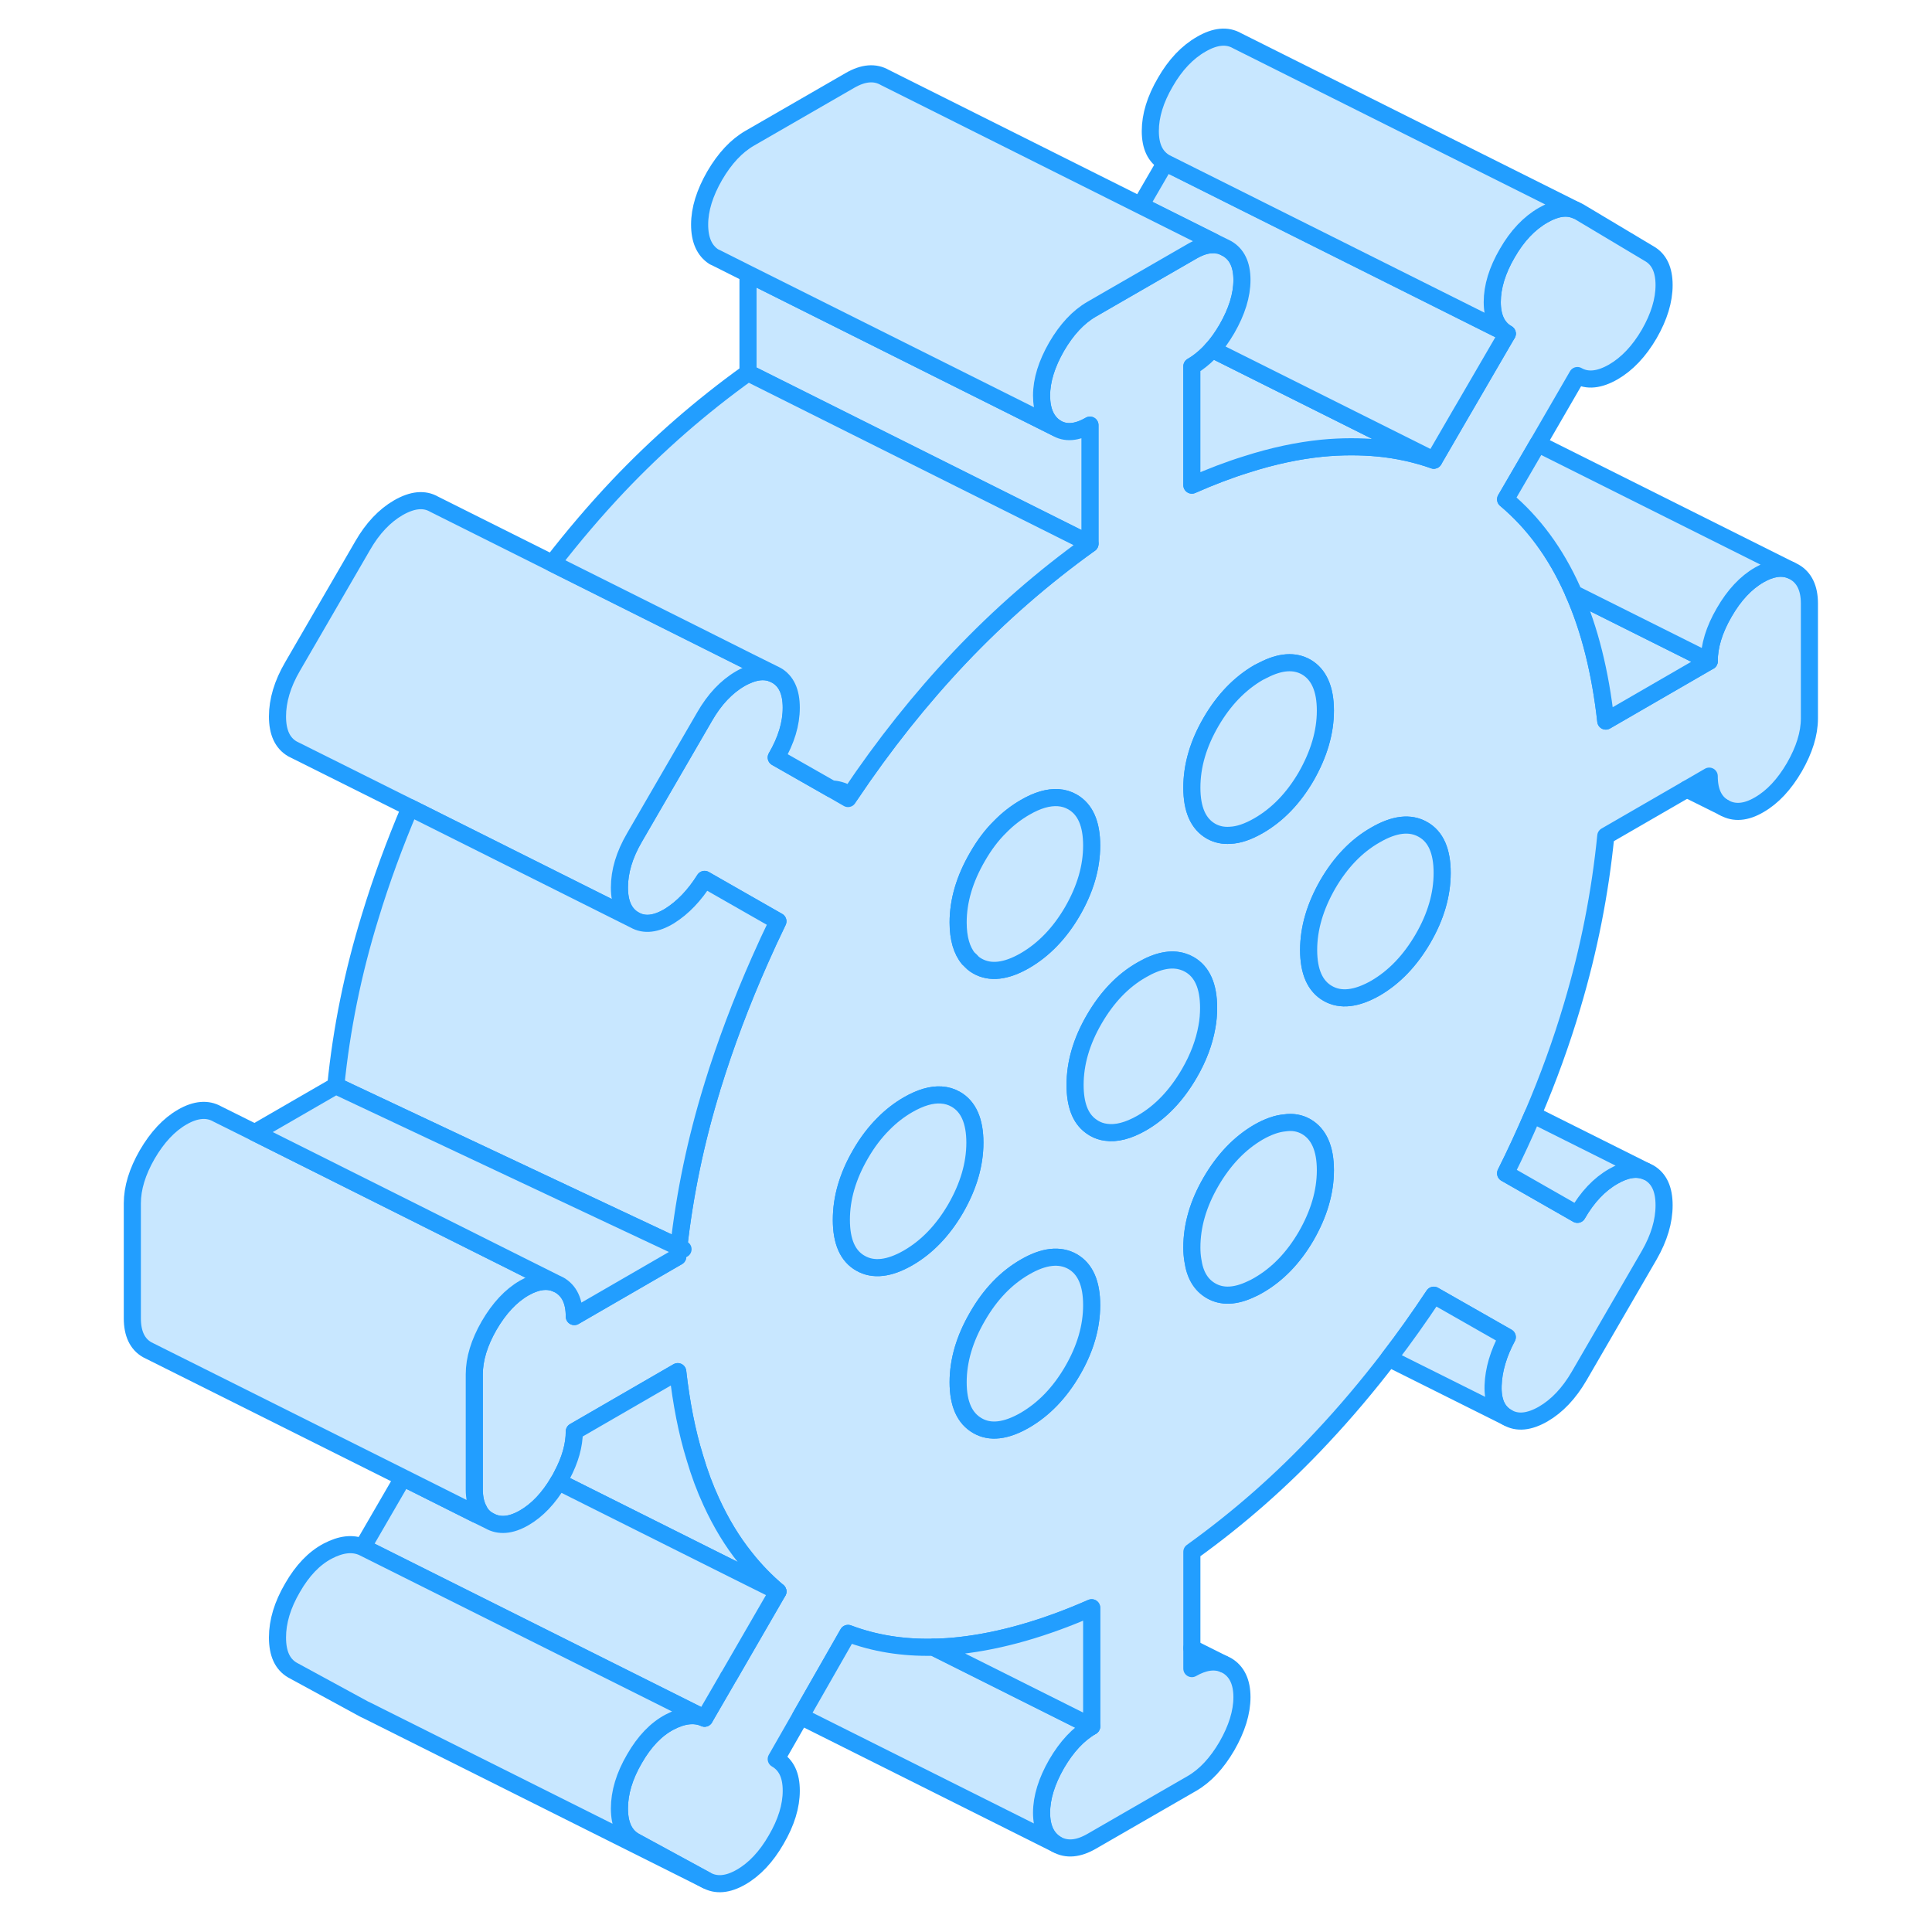 <svg width="48" height="48" viewBox="0 0 103 113" fill="#c8e7ff" xmlns="http://www.w3.org/2000/svg" stroke-width="1px" stroke-linecap="round" stroke-linejoin="round"><path d="M34.7 72.945C34.69 73.025 34.68 73.115 34.67 73.205C34.76 73.165 34.85 73.115 34.95 73.065L34.7 72.945Z" stroke="#229EFF" stroke-linejoin="round"/><path d="M99.95 33.455L99.73 33.345C99.19 33.135 98.58 33.235 97.9 33.625C97.12 34.075 96.43 34.805 95.85 35.815C95.26 36.825 94.97 37.785 94.97 38.675L88.92 42.175C88.6 39.315 87.98 36.825 87.05 34.715C87.02 34.645 86.99 34.575 86.96 34.505C85.99 32.345 84.69 30.575 83.06 29.205L84.95 25.955L87.26 21.965C87.84 22.295 88.54 22.225 89.36 21.755C90.17 21.285 90.87 20.545 91.46 19.535C92.04 18.525 92.33 17.575 92.33 16.675C92.33 15.775 92.04 15.165 91.46 14.835L87.36 12.385L87.17 12.295C86.62 12.065 85.99 12.165 85.26 12.585C84.44 13.055 83.74 13.795 83.16 14.805C82.57 15.815 82.28 16.775 82.28 17.665C82.28 18.555 82.57 19.175 83.16 19.515L80.66 23.815L80.53 24.035L78.86 26.915C77.83 26.555 76.75 26.315 75.63 26.205C74.57 26.105 73.46 26.105 72.32 26.215C70.93 26.355 69.46 26.665 67.93 27.155C66.89 27.475 65.82 27.885 64.71 28.375V21.425C64.81 21.365 64.91 21.305 65.01 21.235C65.32 21.015 65.62 20.755 65.9 20.435C66.21 20.095 66.49 19.695 66.76 19.235C67.34 18.225 67.64 17.275 67.64 16.375C67.64 15.475 67.34 14.865 66.76 14.535L66.54 14.425C66.33 14.345 66.12 14.315 65.89 14.315C65.53 14.325 65.14 14.455 64.71 14.705L59.94 17.455L58.85 18.085C58.07 18.535 57.39 19.265 56.8 20.275C56.22 21.285 55.92 22.245 55.92 23.135C55.92 24.025 56.2 24.655 56.75 25.015C57.31 25.365 57.97 25.315 58.75 24.865V31.805C56.02 33.765 53.48 35.975 51.14 38.445C48.85 40.865 46.71 43.545 44.72 46.515C44.68 46.575 44.64 46.645 44.6 46.705L43.63 46.145L40.4 44.305C40.99 43.295 41.28 42.325 41.28 41.395C41.28 40.465 40.99 39.825 40.4 39.495L40.22 39.405C39.81 39.235 39.36 39.245 38.85 39.435C38.67 39.505 38.49 39.585 38.3 39.695C37.49 40.165 36.79 40.905 36.21 41.915L33.42 46.725L32.11 48.985C31.52 49.995 31.23 50.965 31.23 51.905C31.23 52.845 31.52 53.465 32.11 53.805C32.69 54.135 33.37 54.055 34.16 53.575C34.94 53.085 35.62 52.375 36.21 51.435L37.96 52.435L40.5 53.885C40.13 54.645 39.78 55.405 39.44 56.175C38.36 58.615 37.43 61.075 36.67 63.545C36.66 63.565 36.66 63.595 36.65 63.615C35.7 66.705 35.05 69.815 34.7 72.945L34.95 73.065C34.85 73.115 34.76 73.165 34.67 73.205C34.66 73.305 34.65 73.405 34.64 73.505L28.59 77.005C28.59 76.105 28.3 75.495 27.71 75.155L27.52 75.065C26.98 74.845 26.36 74.935 25.66 75.335C24.88 75.785 24.2 76.515 23.61 77.525C23.03 78.535 22.74 79.485 22.74 80.385V87.105C22.74 87.595 22.83 88.005 23.01 88.325C23.15 88.595 23.35 88.795 23.61 88.945C24.2 89.285 24.88 89.225 25.66 88.775C26.42 88.335 27.09 87.635 27.66 86.665C27.68 86.635 27.69 86.615 27.71 86.585C27.77 86.485 27.82 86.385 27.87 86.285C28.35 85.385 28.59 84.525 28.59 83.725L34.64 80.225C34.85 82.065 35.17 83.735 35.64 85.255C35.91 86.175 36.23 87.035 36.6 87.835C37.16 89.055 37.82 90.155 38.6 91.125C39.17 91.845 39.81 92.505 40.5 93.085L37.61 98.085H37.6L37.52 98.235L36.21 100.495C35.62 100.235 34.94 100.315 34.16 100.725C33.37 101.145 32.69 101.855 32.11 102.865C31.52 103.875 31.23 104.845 31.23 105.775C31.23 106.705 31.52 107.345 32.11 107.685L36.3 109.965C36.89 110.295 37.57 110.235 38.35 109.785C39.13 109.335 39.82 108.605 40.4 107.595C40.99 106.585 41.28 105.635 41.28 104.735C41.28 103.835 40.99 103.225 40.4 102.885L41.83 100.385L44.6 95.535C46.13 96.115 47.79 96.385 49.6 96.345C50.1 96.335 50.61 96.305 51.14 96.245C53.55 95.975 56.12 95.235 58.85 94.035V100.975C58.07 101.425 57.39 102.155 56.8 103.165C56.22 104.175 55.92 105.135 55.92 106.025C55.92 106.915 56.22 107.535 56.8 107.875C57.39 108.205 58.07 108.145 58.85 107.695L64.71 104.315C65.49 103.865 66.17 103.135 66.76 102.125C67.34 101.115 67.64 100.155 67.64 99.265C67.64 98.375 67.34 97.755 66.76 97.415L66.57 97.325C66.03 97.105 65.41 97.195 64.71 97.595V90.765C67.44 88.805 69.98 86.575 72.32 84.065C73.68 82.615 74.98 81.075 76.23 79.445C77.14 78.265 78.01 77.035 78.86 75.755L83.16 78.205C82.64 79.175 82.36 80.125 82.33 81.035C82.3 81.955 82.57 82.575 83.16 82.905C83.74 83.245 84.44 83.175 85.26 82.705C86.07 82.235 86.77 81.495 87.36 80.485L91.46 73.415C92.04 72.405 92.33 71.435 92.33 70.495C92.33 69.555 92.04 68.935 91.46 68.595L91.27 68.505C90.72 68.285 90.09 68.385 89.36 68.805C88.54 69.275 87.84 70.015 87.26 71.025L83.06 68.625C83.63 67.485 84.16 66.335 84.65 65.195C85.56 63.075 86.33 60.945 86.96 58.815C87.94 55.525 88.59 52.215 88.92 48.895L93.66 46.155L94.97 45.395C94.97 46.295 95.26 46.915 95.85 47.245C96.43 47.575 97.12 47.525 97.9 47.065C98.68 46.615 99.36 45.885 99.95 44.875C100.53 43.865 100.83 42.915 100.83 42.015V35.295C100.83 34.405 100.53 33.785 99.95 33.455ZM65.83 42.225C66.58 40.935 67.51 39.975 68.61 39.335C68.71 39.285 68.8 39.235 68.89 39.195C69.88 38.685 70.71 38.625 71.4 39.015C72.14 39.445 72.52 40.295 72.52 41.565C72.52 42.835 72.14 44.105 71.4 45.405C70.65 46.695 69.72 47.655 68.61 48.295C68 48.645 67.45 48.835 66.95 48.855C66.54 48.885 66.17 48.805 65.83 48.615C65.08 48.185 64.71 47.335 64.71 46.065C64.71 44.795 65.08 43.515 65.83 42.225ZM52.17 50.115C52.56 49.435 53 48.845 53.5 48.355C53.94 47.905 54.43 47.525 54.95 47.225C55.67 46.805 56.32 46.615 56.9 46.655C57.19 46.675 57.47 46.755 57.73 46.905C58.48 47.335 58.85 48.185 58.85 49.455C58.85 50.725 58.48 51.995 57.73 53.295C56.98 54.585 56.05 55.545 54.95 56.185C53.84 56.825 52.91 56.925 52.17 56.505C52.08 56.455 51.99 56.395 51.91 56.325C51.81 56.245 51.73 56.165 51.66 56.075H51.65C51.25 55.595 51.04 54.885 51.04 53.955C51.04 52.685 51.42 51.405 52.17 50.115ZM48.11 73.575C47.01 74.205 46.08 74.315 45.33 73.885C44.58 73.465 44.21 72.615 44.21 71.345C44.21 70.075 44.58 68.795 45.33 67.505C45.72 66.825 46.17 66.235 46.66 65.745C47.1 65.295 47.59 64.915 48.11 64.615C48.84 64.195 49.49 64.005 50.06 64.045C50.36 64.065 50.64 64.145 50.9 64.295C51.64 64.715 52.02 65.565 52.02 66.835C52.02 68.105 51.64 69.385 50.9 70.675C50.15 71.965 49.22 72.935 48.11 73.575ZM57.73 80.175C56.98 81.465 56.05 82.425 54.95 83.065C53.84 83.705 52.91 83.815 52.17 83.385C51.42 82.955 51.04 82.115 51.04 80.845C51.04 79.575 51.42 78.295 52.17 77.005C52.91 75.715 53.84 74.745 54.95 74.105C56.05 73.465 56.98 73.365 57.73 73.785C58.48 74.215 58.85 75.065 58.85 76.335C58.85 77.605 58.48 78.885 57.73 80.175ZM64.56 62.785C63.81 64.075 62.89 65.045 61.78 65.685C60.99 66.135 60.29 66.315 59.69 66.225C59.44 66.195 59.21 66.115 59 65.995C58.93 65.955 58.86 65.905 58.79 65.855C58.18 65.405 57.88 64.605 57.88 63.455C57.88 62.185 58.25 60.905 59 59.615C59.75 58.325 60.67 57.355 61.78 56.725C62.71 56.185 63.51 56.025 64.19 56.245C64.32 56.285 64.44 56.335 64.56 56.405C65.31 56.825 65.69 57.675 65.69 58.945C65.69 59.315 65.66 59.695 65.59 60.065C65.43 60.965 65.09 61.875 64.56 62.785ZM71.4 72.285C70.65 73.575 69.72 74.535 68.61 75.175C68.46 75.265 68.3 75.345 68.16 75.405C67.25 75.835 66.47 75.865 65.83 75.495C65.24 75.155 64.89 74.565 64.77 73.715C64.73 73.485 64.71 73.235 64.71 72.965C64.71 71.685 65.08 70.405 65.83 69.115C66.58 67.825 67.51 66.855 68.61 66.215C69.17 65.895 69.69 65.715 70.15 65.675C70.61 65.605 71.03 65.685 71.4 65.895C72.14 66.325 72.52 67.175 72.52 68.445C72.52 69.715 72.14 70.995 71.4 72.285ZM78.23 54.895C77.48 56.185 76.55 57.155 75.45 57.795C74.34 58.425 73.41 58.535 72.66 58.105C71.92 57.685 71.54 56.835 71.54 55.565C71.54 54.295 71.92 53.015 72.66 51.725C73.41 50.435 74.34 49.465 75.45 48.835C76.55 48.195 77.48 48.085 78.23 48.515C78.98 48.935 79.35 49.785 79.35 51.055C79.35 52.325 78.98 53.605 78.23 54.895Z" stroke="#229EFF" stroke-linejoin="round"/><path d="M79.35 51.055C79.35 52.325 78.98 53.605 78.23 54.895C77.48 56.185 76.55 57.155 75.45 57.795C74.34 58.425 73.41 58.535 72.66 58.105C71.92 57.685 71.54 56.835 71.54 55.565C71.54 54.295 71.92 53.015 72.66 51.725C73.41 50.435 74.34 49.465 75.45 48.835C76.55 48.195 77.48 48.085 78.23 48.515C78.98 48.935 79.35 49.785 79.35 51.055Z" stroke="#229EFF" stroke-linejoin="round"/><path d="M58.85 76.335C58.85 77.605 58.48 78.885 57.73 80.175C56.98 81.465 56.05 82.425 54.95 83.065C53.84 83.705 52.91 83.815 52.17 83.385C51.42 82.955 51.04 82.115 51.04 80.845C51.04 79.575 51.42 78.295 52.17 77.005C52.91 75.715 53.84 74.745 54.95 74.105C56.05 73.465 56.98 73.365 57.73 73.785C58.48 74.215 58.85 75.065 58.85 76.335Z" stroke="#229EFF" stroke-linejoin="round"/><path d="M52.02 66.835C52.02 68.105 51.64 69.385 50.9 70.675C50.15 71.965 49.22 72.935 48.11 73.575C47.01 74.205 46.08 74.315 45.33 73.885C44.58 73.465 44.21 72.615 44.21 71.345C44.21 70.075 44.58 68.795 45.33 67.505C45.72 66.825 46.17 66.235 46.66 65.745C47.1 65.295 47.59 64.915 48.11 64.615C48.84 64.195 49.49 64.005 50.06 64.045C50.36 64.065 50.64 64.145 50.9 64.295C51.64 64.715 52.02 65.565 52.02 66.835Z" stroke="#229EFF" stroke-linejoin="round"/><path d="M72.52 41.565C72.52 42.825 72.14 44.105 71.4 45.405C70.65 46.695 69.72 47.655 68.61 48.295C68 48.645 67.45 48.835 66.95 48.855C66.54 48.885 66.17 48.805 65.83 48.615C65.08 48.185 64.71 47.335 64.71 46.065C64.71 44.795 65.08 43.515 65.83 42.225C66.58 40.935 67.51 39.975 68.61 39.335C68.71 39.285 68.8 39.235 68.89 39.195C69.88 38.685 70.71 38.625 71.4 39.015C72.14 39.445 72.52 40.295 72.52 41.565Z" stroke="#229EFF" stroke-linejoin="round"/><path d="M65.69 58.945C65.69 59.315 65.66 59.695 65.59 60.065C65.43 60.965 65.09 61.875 64.56 62.785C63.81 64.075 62.89 65.045 61.78 65.685C60.99 66.135 60.29 66.315 59.69 66.225C59.44 66.195 59.21 66.115 59 65.995C58.93 65.955 58.86 65.905 58.79 65.855C58.18 65.405 57.88 64.605 57.88 63.455C57.88 62.185 58.25 60.905 59 59.615C59.75 58.325 60.67 57.355 61.78 56.725C62.71 56.185 63.51 56.025 64.19 56.245C64.32 56.285 64.44 56.335 64.56 56.405C65.31 56.825 65.69 57.675 65.69 58.945Z" stroke="#229EFF" stroke-linejoin="round"/><path d="M56.75 25.015L38.75 16.015V21.805L58.75 31.805V24.865C57.97 25.315 57.31 25.365 56.75 25.015Z" stroke="#229EFF" stroke-linejoin="round"/><path d="M40.5 93.085L37.85 91.765L27.66 86.665C27.66 86.665 27.69 86.615 27.71 86.585C27.77 86.485 27.82 86.385 27.87 86.285C28.35 85.385 28.59 84.525 28.59 83.725L34.64 80.225C34.85 82.065 35.17 83.735 35.64 85.255C35.91 86.175 36.23 87.035 36.6 87.835C37.16 89.055 37.82 90.155 38.6 91.125C39.17 91.845 39.81 92.505 40.5 93.085Z" stroke="#229EFF" stroke-linejoin="round"/><path d="M40.5 93.085L37.61 98.085H37.6L37.52 98.235L36.21 100.495L20.53 92.655L16.21 90.495L18.57 86.425L22.86 88.575L23.61 88.945C24.2 89.285 24.88 89.225 25.66 88.775C26.42 88.335 27.09 87.635 27.66 86.665L37.85 91.765L40.5 93.085Z" stroke="#229EFF" stroke-linejoin="round"/><path d="M27.52 75.065C26.98 74.845 26.36 74.935 25.66 75.335C24.88 75.785 24.2 76.515 23.61 77.525C23.03 78.535 22.74 79.485 22.74 80.385V87.105C22.74 87.595 22.83 88.005 23.01 88.325L22.86 88.575L18.57 86.425L3.61 78.945C3.03 78.615 2.74 77.995 2.74 77.105V70.385C2.74 69.485 3.03 68.535 3.61 67.525C4.2 66.515 4.88 65.785 5.66 65.335C6.44 64.885 7.13 64.825 7.71 65.155L9.9 66.245L27.52 75.065Z" stroke="#229EFF" stroke-linejoin="round"/><path d="M40.22 39.405C39.81 39.235 39.36 39.245 38.85 39.435C38.67 39.505 38.49 39.585 38.3 39.695C37.49 40.165 36.79 40.905 36.21 41.915L33.42 46.725L32.11 48.985C31.52 49.995 31.23 50.965 31.23 51.905C31.23 52.845 31.52 53.465 32.11 53.805L18.98 47.235L12.29 43.895L12.11 43.805C11.52 43.465 11.23 42.835 11.23 41.905C11.23 40.975 11.52 39.995 12.11 38.985L16.21 31.915C16.79 30.905 17.49 30.165 18.3 29.695C19.12 29.225 19.82 29.155 20.4 29.495L35.4 36.995L38.79 38.685L40.22 39.405Z" stroke="#229EFF" stroke-linejoin="round"/><path d="M58.75 31.805C56.02 33.765 53.48 35.975 51.14 38.445C48.85 40.865 46.71 43.545 44.72 46.515C44.67 46.465 44.62 46.435 44.56 46.405C44.27 46.245 43.96 46.155 43.63 46.145L40.4 44.305C40.99 43.295 41.28 42.325 41.28 41.395C41.28 40.465 40.99 39.825 40.4 39.495L40.22 39.405L38.79 38.695L35.4 36.995L27.3 32.945C28.53 31.355 29.81 29.855 31.14 28.445C33.48 25.975 36.02 23.765 38.75 21.805L58.75 31.805Z" stroke="#229EFF" stroke-linejoin="round"/><path d="M58.85 49.455C58.85 50.715 58.48 51.995 57.73 53.295C56.98 54.585 56.05 55.545 54.95 56.185C53.84 56.825 52.91 56.925 52.17 56.505C52.08 56.455 51.99 56.395 51.91 56.325C51.83 56.235 51.75 56.155 51.66 56.075H51.65C51.25 55.595 51.04 54.885 51.04 53.955C51.04 52.685 51.42 51.405 52.17 50.115C52.56 49.435 53 48.845 53.5 48.355C53.94 47.905 54.43 47.525 54.95 47.225C55.67 46.805 56.32 46.615 56.9 46.655C57.19 46.675 57.47 46.755 57.73 46.905C58.48 47.335 58.85 48.185 58.85 49.455Z" stroke="#229EFF" stroke-linejoin="round"/><path d="M72.52 68.445C72.52 69.715 72.14 70.995 71.4 72.285C70.65 73.575 69.72 74.535 68.61 75.175C68.46 75.265 68.3 75.345 68.16 75.405C67.25 75.835 66.47 75.865 65.83 75.495C65.24 75.155 64.89 74.565 64.77 73.715C64.73 73.485 64.71 73.235 64.71 72.965C64.71 71.685 65.08 70.405 65.83 69.115C66.58 67.825 67.51 66.855 68.61 66.215C69.17 65.895 69.69 65.715 70.15 65.675C70.61 65.605 71.03 65.685 71.4 65.895C72.14 66.325 72.52 67.175 72.52 68.445Z" stroke="#229EFF" stroke-linejoin="round"/><path d="M78.86 26.915C77.83 26.555 76.75 26.315 75.63 26.205C74.57 26.105 73.46 26.105 72.32 26.215C70.93 26.355 69.46 26.665 67.93 27.155C66.89 27.475 65.82 27.885 64.71 28.375V21.425C64.81 21.365 64.91 21.305 65.01 21.235C65.32 21.015 65.62 20.755 65.9 20.435L76.04 25.505L78.86 26.915Z" stroke="#229EFF" stroke-linejoin="round"/><path d="M83.16 19.515L80.66 23.815L80.53 24.035L78.86 26.915L76.04 25.505L65.9 20.435C66.21 20.095 66.49 19.695 66.76 19.235C67.34 18.225 67.64 17.275 67.64 16.375C67.64 15.475 67.34 14.865 66.76 14.535L66.54 14.425L65.99 14.155L61.71 12.015L63.16 9.515L83.16 19.515Z" stroke="#229EFF" stroke-linejoin="round"/><path d="M87.17 12.295C86.62 12.065 85.99 12.165 85.26 12.585C84.44 13.055 83.74 13.795 83.16 14.805C82.57 15.815 82.28 16.775 82.28 17.665C82.28 18.555 82.57 19.175 83.16 19.515L63.16 9.515C62.57 9.175 62.28 8.565 62.28 7.665C62.28 6.765 62.57 5.815 63.16 4.805C63.74 3.795 64.44 3.055 65.26 2.585C66.07 2.115 66.77 2.045 67.36 2.385L87.17 12.295Z" stroke="#229EFF" stroke-linejoin="round"/><path d="M94.97 38.675L88.92 42.175C88.6 39.315 87.98 36.825 87.05 34.715L94.97 38.675Z" stroke="#229EFF" stroke-linejoin="round"/><path d="M99.73 33.345C99.19 33.135 98.58 33.235 97.9 33.625C97.12 34.075 96.43 34.805 95.85 35.815C95.26 36.825 94.97 37.785 94.97 38.675L87.05 34.715C87.02 34.645 86.99 34.575 86.96 34.505C85.99 32.345 84.69 30.575 83.06 29.205L84.95 25.955L99.73 33.345Z" stroke="#229EFF" stroke-linejoin="round"/><path d="M95.85 47.245L93.66 46.155" stroke="#229EFF" stroke-linejoin="round"/><path d="M91.27 68.505C90.72 68.285 90.09 68.385 89.36 68.805C88.54 69.275 87.84 70.015 87.26 71.025L83.06 68.625C83.63 67.485 84.16 66.335 84.65 65.195L91.27 68.505Z" stroke="#229EFF" stroke-linejoin="round"/><path d="M83.16 82.905L76.23 79.445C77.14 78.265 78.01 77.035 78.86 75.755L83.16 78.205C82.64 79.175 82.36 80.125 82.33 81.035C82.3 81.955 82.57 82.575 83.16 82.905Z" stroke="#229EFF" stroke-linejoin="round"/><path d="M58.85 100.975C58.07 101.425 57.39 102.155 56.8 103.165C56.22 104.175 55.92 105.135 55.92 106.025C55.92 106.915 56.22 107.535 56.8 107.875L41.83 100.385L44.6 95.535C46.13 96.115 47.79 96.385 49.6 96.345L58.85 100.975Z" stroke="#229EFF" stroke-linejoin="round"/><path d="M66.57 97.325L64.71 96.395" stroke="#229EFF" stroke-linejoin="round"/><path d="M36.3 109.965L16.49 100.055L16.3 99.965L12.11 97.685C11.52 97.345 11.23 96.715 11.23 95.775C11.23 94.835 11.52 93.875 12.11 92.865C12.69 91.855 13.37 91.145 14.16 90.725C14.94 90.315 15.62 90.235 16.21 90.495L20.53 92.655L36.21 100.495C35.62 100.235 34.94 100.315 34.16 100.725C33.37 101.145 32.69 101.855 32.11 102.865C31.52 103.875 31.23 104.845 31.23 105.775C31.23 106.705 31.52 107.345 32.11 107.685L36.3 109.965Z" stroke="#229EFF" stroke-linejoin="round"/><path d="M40.5 53.885C40.13 54.645 39.78 55.405 39.44 56.175C38.36 58.615 37.43 61.075 36.67 63.545C36.66 63.565 36.66 63.595 36.65 63.615C35.7 66.705 35.05 69.815 34.7 72.945L31.06 71.235L14.64 63.505C14.97 60.185 15.64 56.885 16.65 53.615C17.3 51.475 18.08 49.355 18.98 47.235L32.11 53.805C32.69 54.135 33.37 54.055 34.16 53.575C34.94 53.085 35.62 52.375 36.21 51.435L37.96 52.435L40.5 53.885Z" stroke="#229EFF" stroke-linejoin="round"/><path d="M34.7 72.945C34.69 73.025 34.68 73.115 34.67 73.205C34.66 73.305 34.65 73.405 34.64 73.505L28.59 77.005C28.59 76.105 28.3 75.495 27.71 75.155L27.52 75.065L9.9 66.245L14.64 63.505L31.06 71.235L34.7 72.945Z" stroke="#229EFF" stroke-linejoin="round"/><path d="M65.99 14.155L65.89 14.315C65.53 14.315 65.14 14.455 64.71 14.705L59.94 17.455L58.85 18.085C58.07 18.535 57.39 19.265 56.8 20.275C56.22 21.285 55.92 22.245 55.92 23.135C55.92 24.025 56.2 24.655 56.75 25.015L38.75 16.015L36.98 15.125L36.75 15.015C36.2 14.655 35.92 14.035 35.92 13.135C35.92 12.235 36.22 11.285 36.8 10.275C37.39 9.265 38.07 8.535 38.85 8.085L44.71 4.705C45.49 4.255 46.17 4.195 46.76 4.535L61.71 12.015L65.99 14.155Z" stroke="#229EFF" stroke-linejoin="round"/><path d="M58.85 94.035V100.975L49.6 96.345C50.1 96.335 50.61 96.305 51.14 96.245C53.55 95.975 56.12 95.235 58.85 94.035Z" stroke="#229EFF" stroke-linejoin="round"/></svg>